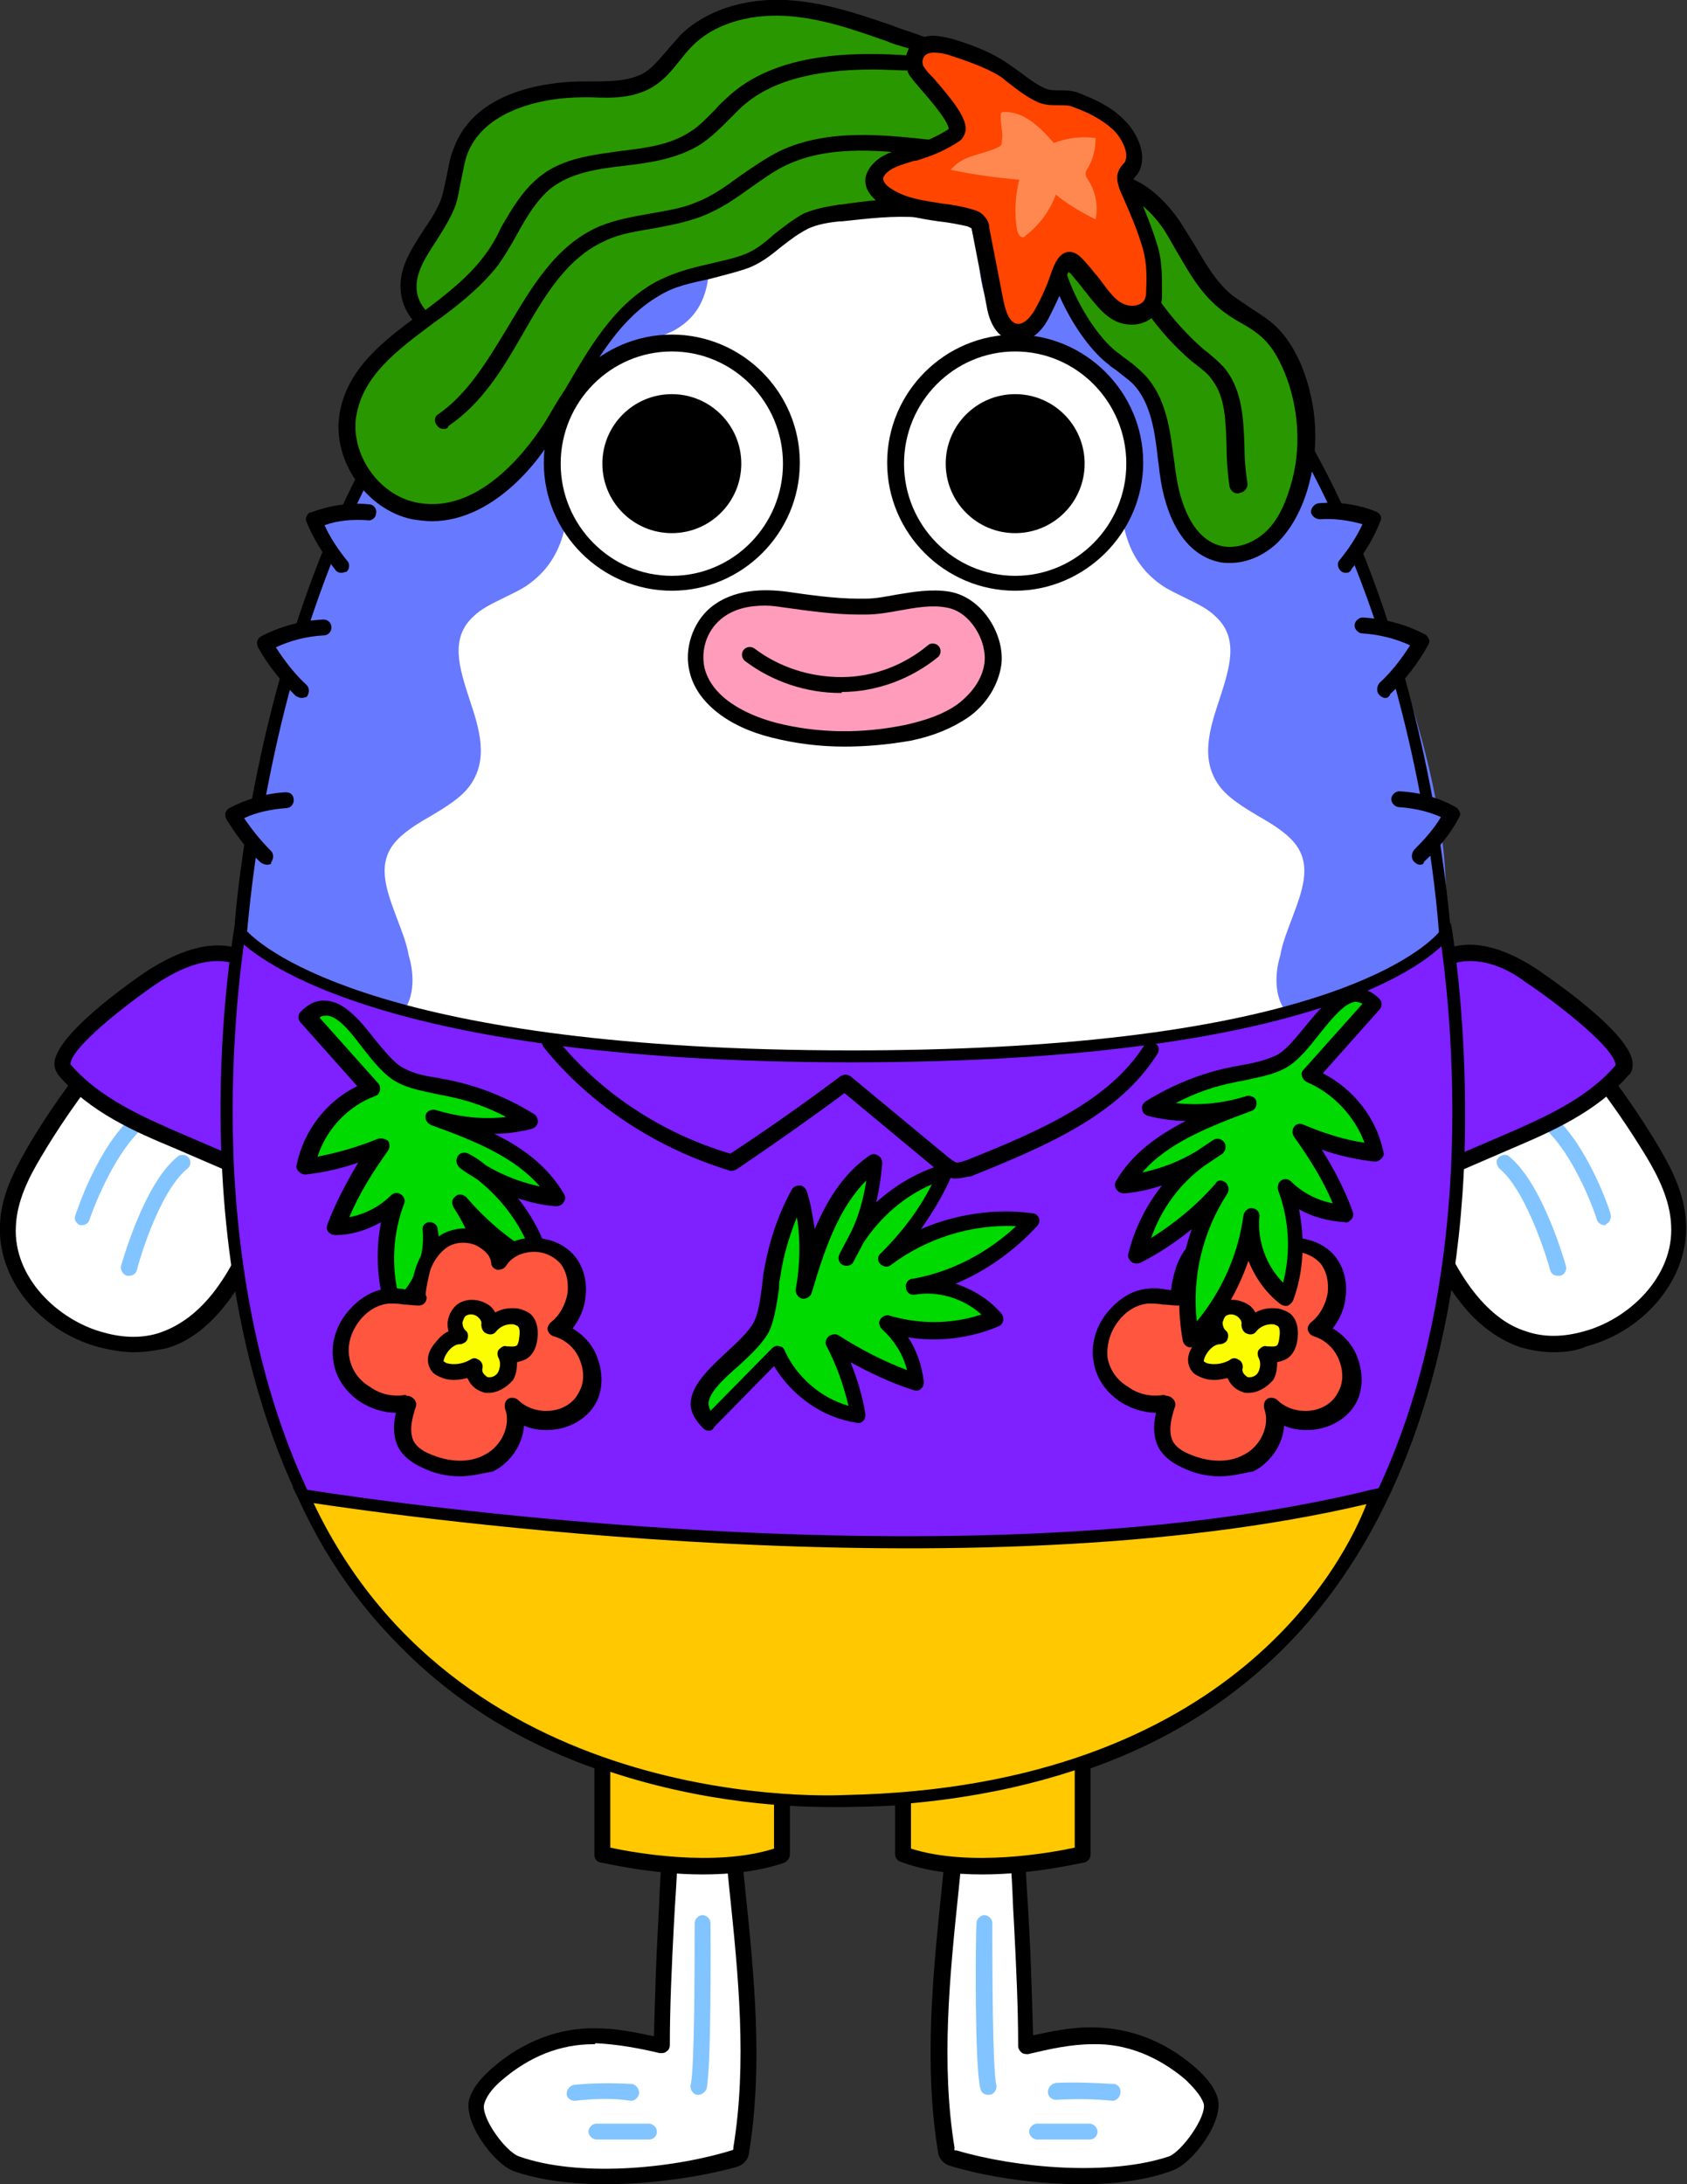 <?xml version="1.0" encoding="utf-8"?>
<!-- Generator: Adobe Illustrator 26.5.0, SVG Export Plug-In . SVG Version: 6.00 Build 0)  -->
<svg version="1.1" id="레이어_5" xmlns="http://www.w3.org/2000/svg" xmlns:xlink="http://www.w3.org/1999/xlink" x="0px"
	 y="0px" viewBox="0 0 170 220" style="enable-background:new 0 0 170 220;" xml:space="preserve">
<rect x="0" y="0" width="170" height="220" fill="#333333" stroke="none"/>
<g>
	<g>
		<path style="fill:#FFFFFF;" d="M166.6,116.1c1.3,2.2,2.5,4.7,2.6,7.3c0.3,5.4-4.2,10.1-9.4,11.5c-2.1,0.5-4.3,0.7-6.3,0
			c-2.4-0.8-4.4-2.6-6-4.7c-3.8-5.2-5.1-11.8-5.2-18.3c0-3,0.3-6.2,1.9-8.7C151.1,92.1,163.3,110.5,166.6,116.1z"/>
		<path d="M156.5,136.2c-1.1,0-2.2-0.2-3.3-0.5c-2.3-0.8-4.5-2.4-6.4-5c-3.5-4.8-5.3-11.1-5.3-18.8c0-2.8,0.2-6.3,2-9.2
			c1.6-2.6,3.6-3.9,6-3.9c7.6,0.1,16.1,14.1,17.7,16.8c1.3,2.2,2.6,4.8,2.7,7.6c0.3,5.4-4,10.8-10,12.4
			C158.8,136.1,157.6,136.2,156.5,136.2z M149.5,100.5c-1.8,0-3.3,1-4.6,3.1c-1.6,2.5-1.8,5.8-1.7,8.3c0,7.3,1.7,13.3,5,17.8
			c1.7,2.3,3.6,3.8,5.6,4.4c1.7,0.6,3.7,0.6,5.8,0c4.5-1.2,9.1-5.5,8.8-10.7c-0.1-2.5-1.3-4.9-2.5-6.9v0
			C164.9,114.9,156.4,100.6,149.5,100.5C149.5,100.5,149.5,100.5,149.5,100.5z"/>
	</g>
	<path style="fill:#82C4FF;" d="M161.7,123.4c-0.3,0-0.7-0.2-0.8-0.6c0-0.1-2.1-6.4-5.4-9.3c-0.3-0.3-0.4-0.8-0.1-1.1
		c0.3-0.3,0.8-0.4,1.1-0.1c3.6,3.2,5.8,9.8,5.8,10c0.1,0.4-0.1,0.9-0.5,1C161.9,123.4,161.8,123.4,161.7,123.4z"/>
	<path style="fill:#82C4FF;" d="M157,128.5c-0.4,0-0.7-0.2-0.8-0.6c0-0.1-2.2-7.8-5.1-10.2c-0.3-0.3-0.4-0.8-0.1-1.1
		c0.3-0.3,0.8-0.4,1.1-0.1c3.4,2.8,5.6,10.7,5.7,11c0.1,0.4-0.1,0.9-0.6,1C157.1,128.5,157,128.5,157,128.5z"/>
	<g>
		<path style="fill:#7E20FF;" d="M163.5,107.8c-3,3.5-7.3,5.4-11.5,7.2c-2.6,1.1-5.3,2.3-7.9,3.4c-1.2-4.6-1.7-9.4-1.7-14.2
			c0-2.6,0.3-6.1,2.8-7.5c3-1.6,6.4-0.2,9.1,1.4C155.5,98.9,165.3,105.7,163.5,107.8z"/>
		<path d="M143.5,119.5l-0.2-0.9c-1.2-4.7-1.8-9.6-1.7-14.4c0-2.1,0.1-6.5,3.2-8.2c2.7-1.5,6-1,9.9,1.5c0.1,0.1,9.3,6.1,9.8,9.4
			c0.1,0.7-0.1,1.2-0.4,1.4l0,0c-3.2,3.7-7.8,5.7-11.8,7.4L143.5,119.5z M148.1,96.8c-0.9,0-1.7,0.2-2.5,0.6c-2,1.1-2.4,3.9-2.4,6.8
			c-0.1,4.4,0.4,8.8,1.4,13.1l7-3c3.9-1.7,8.3-3.6,11.2-7l0,0c0,0,0-0.1,0-0.1c-0.3-2-7.1-7-9.1-8.3
			C151.7,97.4,149.8,96.8,148.1,96.8z"/>
	</g>
</g>
<g>
	<g>
		<path style="fill:#FFFFFF;" d="M3.4,116.1c-1.3,2.2-2.5,4.7-2.6,7.3c-0.3,5.4,4.2,10.1,9.4,11.5c2.1,0.5,4.3,0.7,6.3,0
			c2.4-0.8,4.4-2.6,6-4.7c3.8-5.2,5.1-11.8,5.2-18.3c0-3-0.3-6.2-1.9-8.7C18.9,92.1,6.7,110.5,3.4,116.1z"/>
		<path d="M13.5,136.2c-1.1,0-2.3-0.2-3.5-0.5c-6-1.6-10.3-6.9-10-12.4c0.1-2.9,1.5-5.5,2.7-7.6l0,0c1.6-2.8,10.1-16.7,17.7-16.8
			c0,0,0.1,0,0.1,0c2.4,0,4.4,1.3,6,3.9c1.8,2.9,2,6.4,2,9.2c0,7.7-1.8,14-5.3,18.8c-1.9,2.6-4,4.3-6.4,5
			C15.8,136,14.7,136.2,13.5,136.2z M4.1,116.6L4.1,116.6c-1.2,2-2.4,4.4-2.5,6.9c-0.3,5.2,4.3,9.5,8.8,10.7c2.1,0.6,4.1,0.6,5.8,0
			c2-0.7,3.9-2.1,5.6-4.4c3.3-4.5,5-10.5,5-17.8c0-2.5-0.2-5.8-1.7-8.3c-1.3-2.1-2.8-3.1-4.6-3.1c0,0,0,0-0.1,0
			C13.6,100.6,5.1,114.9,4.1,116.6z"/>
	</g>
	<path style="fill:#82C4FF;" d="M8.3,123.4c-0.1,0-0.2,0-0.2,0c-0.4-0.1-0.7-0.6-0.5-1c0.1-0.3,2.2-6.8,5.8-10
		c0.3-0.3,0.8-0.3,1.1,0.1c0.3,0.3,0.3,0.9-0.1,1.1c-3.3,3-5.4,9.3-5.4,9.3C8.9,123.2,8.6,123.4,8.3,123.4z"/>
	<path style="fill:#82C4FF;" d="M13,128.5c-0.1,0-0.1,0-0.2,0c-0.4-0.1-0.7-0.6-0.6-1c0.1-0.3,2.3-8.3,5.7-11
		c0.3-0.3,0.9-0.2,1.1,0.1c0.3,0.3,0.2,0.9-0.1,1.1c-3,2.4-5.1,10.1-5.1,10.2C13.7,128.3,13.4,128.5,13,128.5z"/>
	<g>
		<path style="fill:#7E20FF;" d="M6.5,107.8c3,3.5,7.3,5.4,11.5,7.2c2.6,1.1,5.3,2.3,7.9,3.4c1.2-4.6,1.7-9.4,1.7-14.2
			c0-2.6-0.3-6.1-2.8-7.5c-3-1.6-6.4-0.2-9.1,1.4C14.5,98.9,4.7,105.7,6.5,107.8z"/>
		<path d="M26.5,119.5l-8.8-3.8C13.6,114,9,112,5.9,108.3c-0.2-0.3-0.5-0.7-0.4-1.4c0.5-3.3,9.7-9.4,9.8-9.4
			c3.9-2.4,7.2-2.9,9.9-1.5c3.2,1.8,3.2,6.1,3.2,8.2c0.1,4.9-0.5,9.7-1.7,14.4L26.5,119.5z M21.9,96.8c-1.7,0-3.6,0.7-5.7,2
			c-2,1.3-8.8,6.3-9.1,8.3l0,0.1c2.9,3.4,7.3,5.3,11.2,7l7,3c1-4.3,1.5-8.7,1.4-13.1c0-2.9-0.4-5.7-2.4-6.8
			C23.6,97,22.8,96.8,21.9,96.8z"/>
	</g>
</g>
<g>
	<path style="fill:#7E20FF;" d="M24.2,93.6c-0.3,1.8-1.8,11.9-1.2,24.5C23.7,131,26.8,149,38,162.3c10.5,12.6,26.3,19,47,19
		c20.6,0,36.4-6.4,47-19c6.1-7.4,13.7-21,14.9-44.2c0.7-12.6-0.9-22.7-1.2-24.5H24.2z"/>
	<path d="M84.9,182c-20.8,0-36.8-6.5-47.4-19.3c-11.2-13.5-14.4-31.7-15.1-44.5c-0.7-12.7,0.9-22.8,1.2-24.7l0.1-0.5h122.5l0.1,0.5
		c0.3,1.9,1.8,12,1.2,24.7c-1.2,23.3-8.9,37.1-15.1,44.5C121.7,175.5,105.7,182,84.9,182z M24.7,94.2c-0.4,2.8-1.7,12.2-1.1,23.9
		c0.7,12.7,3.8,30.6,14.8,43.8c10.4,12.5,26,18.8,46.5,18.8c20.5,0,36.1-6.3,46.5-18.8c6.1-7.3,13.6-20.8,14.8-43.8
		c0.6-11.7-0.7-21.1-1.1-23.9H24.7z"/>
</g>
<g>
	<g>
		<g>
			<path style="fill:#FFFFFF;" d="M101.8,175.2c0.5,0.4,0.2,3.4,0.3,4.1c0.1,1.5,0.2,2.9,0.3,4.4c0.2,2.8,0.3,5.7,0.5,8.5
				c0.2,4.6,0.4,9.2,0.5,13.8c2.2-0.5,4.4-0.9,6.6-1c3.7-0.1,7.2,1.4,10,3.8c0.9,0.8,1.7,1.6,2.1,2.7c0.5,1.8-2.3,5.7-4,6.3
				c-6.2,2.1-15.7,1.3-21.9-0.5c-0.2-0.1-0.4-0.1-0.6-0.3c-0.1-0.2-0.2-0.4-0.2-0.6c-2-12.5,0.8-25.5,1.4-38
				c0.1-1.1,0.1-2.2,0.7-3.1C98.1,174.5,101,174.5,101.8,175.2z"/>
			<path d="M109,220c-4.6,0-9.4-0.7-13.1-1.8c-0.3-0.1-0.7-0.2-1-0.6c-0.3-0.3-0.4-0.8-0.4-1c-1.4-8.7-0.5-17.7,0.4-26.4
				c0.4-3.9,0.8-7.9,1-11.8c0.1-1.1,0.1-2.4,0.9-3.5c0.5-0.7,1.4-0.9,2.1-1c1.1-0.1,2.7,0.1,3.4,0.7c0.5,0.5,0.6,1.4,0.5,3.8
				c0,0.4,0,0.7,0,0.9c0.1,1.5,0.2,2.9,0.3,4.4c0.2,2.8,0.3,5.7,0.5,8.5l0.1,1.8c0.2,3.6,0.3,7.3,0.4,11c1.9-0.4,3.8-0.8,5.8-0.8
				c3.8,0,7.4,1.3,10.5,4c0.9,0.8,1.9,1.8,2.3,3.1c0.7,2.3-2.5,6.6-4.5,7.3C115.6,219.6,112.4,220,109,220z M96.2,216.6
				c0,0,0.1,0,0.2,0c6.1,1.8,15.4,2.6,21.4,0.6c1.3-0.5,3.8-4,3.5-5.3c-0.3-0.9-1.1-1.7-1.8-2.4c-2.8-2.4-6.1-3.7-9.4-3.6
				c-2.2,0-4.4,0.5-6.5,1c-0.2,0-0.5,0-0.7-0.2c-0.2-0.2-0.3-0.4-0.3-0.6c0-4-0.2-8-0.4-12l-0.1-1.8c-0.1-2.8-0.3-5.7-0.5-8.5
				c-0.1-1.5-0.2-2.9-0.3-4.4c0-0.2,0-0.6,0-1c0-0.7,0-2.1-0.1-2.6c-0.3-0.2-1-0.3-1.8-0.3c-0.7,0-1.1,0.2-1.2,0.3
				c-0.5,0.7-0.5,1.6-0.6,2.7c-0.2,3.9-0.6,8-1,11.9c-0.9,8.6-1.8,17.5-0.4,26C96.1,216.4,96.2,216.5,96.2,216.6
				C96.2,216.6,96.2,216.6,96.2,216.6z M101.2,175.8C101.2,175.8,101.2,175.8,101.2,175.8L101.2,175.8L101.2,175.8z"/>
		</g>
		<path style="fill:#82C4FF;" d="M99.6,211c-0.4,0-0.7-0.2-0.8-0.6c-0.6-2.2-0.5-15.2-0.4-16.7c0-0.4,0.4-0.8,0.8-0.8c0,0,0,0,0,0
			c0.4,0,0.8,0.4,0.8,0.8c0,4,0,14.6,0.4,16.3c0.1,0.4-0.2,0.9-0.6,1C99.8,210.9,99.7,211,99.6,211z"/>
		<path style="fill:#82C4FF;" d="M112.1,211.6C112.1,211.6,112,211.6,112.1,211.6c-1.9-0.2-3.8-0.2-5.7-0.1c-0.4,0-0.8-0.3-0.8-0.8
			c0-0.4,0.3-0.8,0.8-0.9c1.9-0.1,3.9,0,5.8,0.1c0.4,0,0.8,0.4,0.7,0.9C112.9,211.2,112.5,211.6,112.1,211.6z"/>
		<path style="fill:#82C4FF;" d="M109.8,215.5h-5.3c-0.4,0-0.8-0.4-0.8-0.8s0.4-0.8,0.8-0.8h5.3c0.4,0,0.8,0.4,0.8,0.8
			S110.3,215.5,109.8,215.5z"/>
	</g>
	<g>
		<g>
			<path style="fill:#FFFFFF;" d="M68.2,175.2c-0.5,0.4-0.2,3.4-0.3,4.1c-0.1,1.5-0.2,2.9-0.3,4.4c-0.2,2.8-0.3,5.7-0.5,8.5
				c-0.2,4.6-0.4,9.2-0.5,13.8c-2.2-0.5-4.4-0.9-6.6-1c-3.7-0.1-7.2,1.4-10,3.8c-0.9,0.8-1.7,1.6-2.1,2.7c-0.5,1.8,2.3,5.7,4,6.3
				c6.2,2.1,15.7,1.3,21.9-0.5c0.2-0.1,0.4-0.1,0.6-0.3c0.1-0.2,0.2-0.4,0.2-0.6c2-12.5-0.8-25.5-1.4-38c-0.1-1.1-0.1-2.2-0.7-3.1
				C71.9,174.5,69,174.5,68.2,175.2z"/>
			<path d="M61,220c-3.4,0-6.6-0.4-9.2-1.3c-2-0.7-5.2-5-4.5-7.3c0.4-1.3,1.4-2.3,2.3-3.1c3.1-2.7,6.8-4.1,10.5-4
				c2,0,3.9,0.4,5.8,0.8c0.1-3.7,0.2-7.4,0.4-11l0.1-1.8c0.1-2.8,0.3-5.7,0.5-8.5c0.1-1.5,0.2-2.9,0.3-4.4c0-0.2,0-0.5,0-0.9
				c0-2.4,0-3.3,0.5-3.8l0,0c0.7-0.7,2.3-0.9,3.4-0.7c0.7,0.1,1.6,0.3,2.1,1c0.8,1.1,0.8,2.4,0.9,3.5c0.2,3.9,0.6,7.9,1,11.8
				c0.9,8.7,1.8,17.7,0.4,26.4c0,0.2-0.1,0.7-0.4,1c-0.3,0.4-0.7,0.5-1,0.6C70.4,219.3,65.6,220,61,220z M59.8,205.9
				c-3.3,0-6.4,1.2-9.2,3.6c-0.7,0.6-1.5,1.4-1.8,2.4c-0.4,1.3,2.1,4.8,3.5,5.3c5.9,2.1,15.2,1.3,21.4-0.6c0.1,0,0.2-0.1,0.2-0.1h0
				c0,0,0-0.1,0-0.2c1.4-8.5,0.5-17.4-0.4-26c-0.4-3.9-0.8-8-1-11.9c-0.1-1.1-0.1-2-0.6-2.7c-0.1-0.1-0.5-0.3-1.2-0.3
				c-0.8,0-1.6,0.1-1.8,0.3c-0.1,0.5-0.1,2-0.1,2.6c0,0.4,0,0.8,0,1c-0.1,1.5-0.2,2.9-0.3,4.4c-0.2,2.8-0.3,5.7-0.5,8.5l-0.1,1.8
				c-0.2,3.9-0.4,8-0.4,12c0,0.2-0.1,0.5-0.3,0.6c-0.2,0.2-0.4,0.2-0.7,0.2c-2.1-0.5-4.3-0.9-6.5-1C60,205.9,59.9,205.9,59.8,205.9z
				 M68.8,175.8C68.8,175.8,68.8,175.8,68.8,175.8C68.8,175.8,68.8,175.8,68.8,175.8C68.8,175.8,68.8,175.8,68.8,175.8z M68.2,175.2
				L68.2,175.2L68.2,175.2z"/>
		</g>
		<path style="fill:#82C4FF;" d="M70.4,211c-0.1,0-0.1,0-0.2,0c-0.4-0.1-0.7-0.6-0.6-1c0.4-1.7,0.4-12.4,0.4-16.3
			c0-0.4,0.4-0.8,0.8-0.8c0,0,0,0,0,0c0.4,0,0.8,0.4,0.8,0.8c0,1.5,0.1,14.5-0.4,16.7C71.1,210.7,70.7,211,70.4,211z"/>
		<path style="fill:#82C4FF;" d="M57.9,211.6c-0.4,0-0.8-0.3-0.8-0.7c0-0.4,0.3-0.8,0.7-0.9c1.9-0.2,3.9-0.2,5.8-0.1
			c0.4,0,0.8,0.4,0.8,0.9c0,0.4-0.4,0.8-0.8,0.8C61.7,211.3,59.8,211.4,57.9,211.6C58,211.6,57.9,211.6,57.9,211.6z"/>
		<path style="fill:#82C4FF;" d="M65.4,215.5h-5.3c-0.4,0-0.8-0.4-0.8-0.8s0.4-0.8,0.8-0.8h5.3c0.4,0,0.8,0.4,0.8,0.8
			S65.9,215.5,65.4,215.5z"/>
	</g>
	<g>
		<path style="fill:#FFC800;" d="M60.6,171.3l0,15.5c0,0,10.8,2.7,18.1,0V178"/>
		<path d="M70.8,188.8c-5.3,0-10-1.2-10.3-1.2c-0.4-0.1-0.6-0.4-0.6-0.8l0-15.5c0-0.5,0.3-0.8,0.8-0.8c0.4,0,0.8,0.4,0.8,0.8l0,14.8
			c2.3,0.5,10.5,2,16.5,0.1V178c0-0.4,0.4-0.8,0.8-0.8s0.8,0.4,0.8,0.8v8.8c0,0.3-0.2,0.6-0.5,0.8C76.5,188.5,73.6,188.8,70.8,188.8
			z"/>
	</g>
	<g>
		<path style="fill:#FFC800;" d="M109.2,171.3l0,15.5c0,0-10.8,2.7-18.1,0V178"/>
		<path d="M99,188.8c-2.8,0-5.7-0.3-8.3-1.3c-0.3-0.1-0.5-0.4-0.5-0.8V178c0-0.4,0.4-0.8,0.8-0.8s0.8,0.4,0.8,0.8v8.2
			c6,1.9,14.2,0.4,16.5-0.1l0-14.8c0-0.4,0.4-0.8,0.8-0.8c0.4,0,0.8,0.4,0.8,0.8l0,15.5c0,0.4-0.3,0.7-0.6,0.8
			C109,187.6,104.3,188.8,99,188.8z"/>
	</g>
</g>
<g>
	<g>
		<path style="fill:#00DA01;" d="M40.4,108.4c1.5,0.8,3.2,1,4.8,1.3c2.9,0.6,5.7,1.7,8.2,3.3c-3.2,0.8-6.6,0.7-9.8-0.3
			c4.8,1.7,9.9,3.7,12.5,8.1c-3.4-0.4-6.7-1.6-9.4-3.6c4,2.2,7.1,6.3,8.1,10.8c-3.2-1.7-6.1-3.9-8.5-6.7c2.9,4.4,4,10,3,15.1
			c-3.3-3.3-5.5-7.7-6-12.4c0.3,3.1-1.1,6.3-3.6,8.1c-1.3-3.6-1.2-7.5,0.1-11.1c-1.6,1.6-3.8,2.6-6.1,2.6c1.1-2.9,2.7-5.6,4.5-8.1
			c-2.4,1-4.9,1.7-7.5,2.1c0.8-3.5,3.4-6.5,6.7-7.8c-2.2-2.4-4.3-4.8-6.5-7.2C34.5,99,37.2,106.7,40.4,108.4z"/>
		<path d="M49.4,137.1c-0.2,0-0.4-0.1-0.6-0.2c-2.4-2.4-4.2-5.4-5.3-8.6c-0.7,1.7-1.8,3.3-3.3,4.4c-0.2,0.2-0.5,0.2-0.7,0.1
			c-0.2-0.1-0.4-0.3-0.5-0.5c-1-2.9-1.2-6.2-0.6-9.2c-1.4,0.8-3,1.3-4.6,1.3c-0.3,0-0.5-0.1-0.7-0.3c-0.2-0.2-0.2-0.5-0.1-0.8
			c0.8-2.1,1.9-4.2,3.1-6.2c-1.7,0.6-3.5,1-5.3,1.2c-0.3,0-0.5-0.1-0.7-0.3s-0.3-0.5-0.2-0.7c0.7-3.4,3-6.4,6.1-7.9l-5.7-6.4
			c-0.3-0.3-0.3-0.8,0-1.1c0.8-0.8,1.6-1.2,2.6-1.1c1.8,0.1,3.4,2,4.8,3.8c1,1.2,2,2.5,3,3c1.1,0.6,2.3,0.8,3.6,1
			c0.3,0.1,0.7,0.1,1,0.2c3,0.6,5.9,1.8,8.5,3.4c0.3,0.2,0.4,0.5,0.4,0.8c0,0.3-0.3,0.6-0.6,0.7c-1.2,0.3-2.5,0.5-3.8,0.5
			c2.9,1.4,5.4,3.3,7,6c0.2,0.3,0.2,0.6,0,0.9c-0.2,0.3-0.5,0.4-0.8,0.4c-1.3-0.1-2.6-0.4-3.8-0.8c1.6,2,2.8,4.4,3.4,6.9
			c0.1,0.3,0,0.6-0.3,0.8c-0.2,0.2-0.6,0.2-0.9,0.1c-1.8-0.9-3.6-2.1-5.2-3.4c1.3,3.6,1.6,7.5,0.9,11.3c-0.1,0.3-0.3,0.5-0.6,0.6
			C49.5,137.1,49.4,137.1,49.4,137.1z M43.3,123.1c0.4,0,0.8,0.3,0.8,0.7c0.5,3.9,2.1,7.7,4.7,10.7c0.5-4.5-0.6-9.1-3.1-12.9
			c-0.2-0.4-0.2-0.8,0.2-1.1c0.3-0.3,0.8-0.2,1.1,0.1c1.9,2.2,4.1,4.1,6.5,5.5c-1.1-2.9-3-5.4-5.4-7.3c-0.6-0.4-1.2-0.7-1.8-1.2
			c-0.3-0.3-0.4-0.7-0.2-1.1c0.2-0.4,0.7-0.5,1.1-0.3c0.6,0.3,1.2,0.7,1.8,1.2c1.7,1,3.5,1.7,5.4,2.1c-2.6-3-6.6-4.6-11-6.2
			c-0.4-0.2-0.6-0.6-0.5-1c0.1-0.4,0.6-0.6,1-0.5c2.3,0.7,4.8,1,7.1,0.7c-1.9-1-3.9-1.7-6-2.1c-0.3-0.1-0.7-0.1-1-0.2
			c-1.3-0.3-2.7-0.5-4-1.2l0,0c-1.3-0.7-2.4-2.1-3.5-3.5c-1.2-1.6-2.5-3.2-3.6-3.2c-0.2,0-0.5,0-0.7,0.2l5.9,6.6
			c0.2,0.2,0.2,0.5,0.2,0.7c-0.1,0.3-0.2,0.5-0.5,0.6c-2.7,1-4.9,3.3-5.8,6.1c2.1-0.4,4.1-1,6.1-1.8c0.3-0.1,0.7,0,1,0.2
			c0.2,0.3,0.2,0.7,0,1c-1.5,2.1-2.9,4.3-3.9,6.7c1.6-0.3,3.1-1.1,4.2-2.2c0.3-0.3,0.7-0.3,1-0.1c0.3,0.2,0.5,0.6,0.3,1
			c-1.1,2.9-1.3,6.3-0.5,9.3c1.7-1.7,2.6-4.2,2.4-6.6C42.5,123.5,42.8,123.1,43.3,123.1C43.3,123.1,43.3,123.1,43.3,123.1z"/>
	</g>
	<g>
		<path style="fill:#00DA01;" d="M76.7,133.5c0.7-1.5,0.8-3.2,1-4.9c0.4-2.9,1.4-5.8,2.8-8.4c1,3.2,1.1,6.6,0.3,9.8
			c1.4-4.9,3.1-10.1,7.3-13c-0.2,3.4-1.2,6.8-3.1,9.6c2-4.2,5.8-7.4,10.2-8.8c-1.4,3.3-3.6,6.4-6.2,8.9c4.2-3.2,9.7-4.6,14.9-3.9
			c-3.1,3.5-7.4,5.9-12,6.8c3.1-0.5,6.3,0.7,8.3,3.1c-3.5,1.5-7.4,1.7-11,0.5c1.7,1.5,2.8,3.7,3,5.9c-3-1-5.8-2.3-8.4-4
			c1.2,2.3,2,4.8,2.5,7.4c-3.5-0.6-6.7-3-8.2-6.2c-2.3,2.3-4.5,4.6-6.8,6.9C67.7,140,75.3,136.8,76.7,133.5z"/>
		<path d="M71.4,144.1c-0.2,0-0.4-0.1-0.5-0.2c-0.8-0.8-1.3-1.6-1.3-2.5c0-1.8,1.8-3.5,3.5-5.1c1.2-1.1,2.4-2.2,2.9-3.2
			c0.5-1.1,0.6-2.3,0.8-3.6c0-0.3,0.1-0.7,0.1-1c0.5-3.1,1.4-6,2.9-8.7c0.2-0.3,0.5-0.4,0.8-0.4c0.3,0,0.6,0.3,0.7,0.6
			c0.4,1.2,0.6,2.5,0.8,3.8c1.3-3,2.9-5.6,5.5-7.4c0.3-0.2,0.6-0.2,0.9,0c0.3,0.2,0.4,0.4,0.4,0.8c-0.1,1.3-0.3,2.6-0.6,3.9
			c1.9-1.7,4.2-3.1,6.7-3.8c0.3-0.1,0.6,0,0.8,0.2c0.2,0.2,0.3,0.6,0.1,0.9c-0.8,1.9-1.9,3.7-3.1,5.4c3.5-1.5,7.4-2.1,11.2-1.6
			c0.3,0,0.6,0.2,0.7,0.5c0.1,0.3,0,0.6-0.2,0.8c-2.3,2.5-5.1,4.5-8.2,5.8c1.8,0.6,3.4,1.6,4.6,3c0.2,0.2,0.2,0.5,0.2,0.7
			c-0.1,0.3-0.2,0.5-0.5,0.6c-2.8,1.2-6.1,1.6-9.1,1.1c0.9,1.3,1.4,2.9,1.6,4.5c0,0.3-0.1,0.5-0.3,0.7c-0.2,0.2-0.5,0.2-0.8,0.1
			c-2.2-0.7-4.3-1.7-6.3-2.8c0.7,1.7,1.2,3.4,1.5,5.2c0,0.3,0,0.5-0.2,0.7c-0.2,0.2-0.4,0.3-0.7,0.2c-3.4-0.5-6.5-2.7-8.3-5.7
			l-6,6.1C71.8,144.1,71.6,144.1,71.4,144.1z M80.3,122.6c-0.8,2-1.4,4-1.7,6.2c-0.1,0.3-0.1,0.7-0.1,1c-0.2,1.4-0.4,2.8-0.9,4.1
			l0,0c-0.6,1.3-1.9,2.5-3.2,3.7c-1.5,1.3-3,2.7-3,3.8c0,0.2,0.1,0.5,0.2,0.7l6.2-6.3c0.2-0.2,0.5-0.3,0.7-0.2
			c0.3,0,0.5,0.2,0.6,0.5c1.2,2.6,3.6,4.7,6.4,5.5c-0.5-2.1-1.2-4.1-2.2-6c-0.2-0.3-0.1-0.7,0.2-1c0.3-0.2,0.7-0.3,1-0.1
			c2.2,1.4,4.5,2.6,6.9,3.5c-0.4-1.6-1.3-3-2.5-4.1c-0.3-0.3-0.4-0.7-0.2-1c0.2-0.3,0.6-0.5,0.9-0.4c3,0.9,6.3,0.9,9.3-0.1
			c-1.8-1.6-4.3-2.4-6.7-2c-0.4,0.1-0.9-0.2-0.9-0.7c-0.1-0.4,0.2-0.9,0.7-0.9c3.9-0.7,7.5-2.6,10.4-5.3c-4.5-0.2-9,1.2-12.6,3.9
			c-0.3,0.3-0.8,0.2-1.1-0.1c-0.3-0.3-0.3-0.8,0.1-1.1c2-2,3.8-4.3,5.1-6.9c-2.8,1.2-5.2,3.3-6.9,5.9c-0.3,0.6-0.7,1.3-1,1.9
			c-0.2,0.4-0.7,0.5-1.1,0.3c-0.4-0.2-0.5-0.7-0.3-1.1c0.3-0.6,0.7-1.3,1-1.9c0.9-1.7,1.4-3.6,1.7-5.5c-2.8,2.8-4.2,6.9-5.5,11.3
			c-0.1,0.4-0.6,0.7-1,0.6c-0.4-0.1-0.7-0.6-0.6-1C80.6,127.5,80.7,125,80.3,122.6z M76.7,133.5L76.7,133.5L76.7,133.5z"/>
	</g>
	<g>
		<g>
			<path style="fill:#FF563F;" d="M118.8,130.7c-1,0-2-0.3-3-0.2c-3,0.3-5.3,3.5-4.8,6.4c0.5,2.9,3.7,5.1,6.6,4.5
				c-0.4,1.3-0.8,2.9-0.1,4.1c0.4,0.7,1.1,1.2,1.9,1.6c2,0.9,4.4,1.2,6.4,0.1c2-1,3.2-3.5,2.4-5.6c2,2.1,6,1.7,7.5-0.8
				c1.5-2.5-0.2-6.3-3-6.9c2.1-1.6,2.7-5,1.1-7.1c-1.7-2.1-5.4-2-6.8,0.3c-0.3-2.4-3.6-3.4-5.6-2.1c-1,0.6-1.6,1.5-2,2.6
				C119.3,127.8,118.5,130.7,118.8,130.7z"/>
			<path d="M122.9,148.7c-1.3,0-2.6-0.3-3.8-0.9c-1.1-0.5-1.8-1.1-2.3-1.9c-0.6-1.1-0.6-2.4-0.3-3.6c-1.2,0-2.5-0.4-3.6-1.1
				c-1.5-1-2.5-2.5-2.7-4.1c-0.3-1.6,0.2-3.4,1.3-4.8c1.1-1.4,2.6-2.4,4.2-2.5c0.7-0.1,1.3,0,1.9,0.1c0.1,0,0.3,0,0.4,0.1
				c0.1-1.2,0.6-2.6,0.6-2.6c0.5-1.3,1.3-2.3,2.4-3c1.3-0.8,3.1-0.9,4.6-0.2c0.7,0.4,1.3,0.9,1.7,1.5c0.7-0.6,1.7-1,2.8-1
				c1.7-0.1,3.4,0.6,4.4,1.8c0.9,1.1,1.3,2.6,1.1,4.1c-0.1,1.2-0.6,2.3-1.3,3.2c1,0.6,1.9,1.5,2.4,2.7c0.7,1.7,0.7,3.5-0.1,4.9
				c-0.8,1.4-2.4,2.4-4.2,2.6c-1.1,0.1-2.1,0-3-0.4c-0.1,1.8-1.3,3.7-3.1,4.6C125.2,148.4,124.1,148.7,122.9,148.7z M117.6,140.6
				c0.2,0,0.4,0.1,0.6,0.3c0.2,0.2,0.3,0.5,0.2,0.8c-0.4,1.2-0.7,2.5-0.2,3.5c0.3,0.5,0.8,0.9,1.5,1.2c2,0.9,4.1,1,5.7,0.1
				c1.7-0.9,2.6-3,2-4.6c-0.1-0.4,0-0.8,0.3-1c0.3-0.2,0.8-0.1,1,0.1c0.8,0.8,2,1.2,3.2,1.1c1.3-0.1,2.4-0.8,2.9-1.8
				c0.6-1,0.6-2.2,0.1-3.4c-0.5-1.2-1.5-2-2.5-2.3c-0.3-0.1-0.5-0.3-0.6-0.6c-0.1-0.3,0.1-0.6,0.3-0.8c0.9-0.7,1.5-1.8,1.7-3
				c0.1-1.1-0.1-2.1-0.7-2.9c-0.7-0.8-1.8-1.3-3-1.2c-1.1,0.1-2,0.6-2.5,1.4c-0.2,0.3-0.5,0.4-0.9,0.4c-0.3-0.1-0.6-0.3-0.6-0.7
				c-0.1-0.9-0.9-1.4-1.4-1.7c-1-0.5-2.2-0.4-3,0.1c-0.9,0.6-1.4,1.5-1.7,2.2c-0.1,0.3-0.5,2-0.6,2.6c0,0.1,0.1,0.2,0.1,0.3
				c0,0.4-0.3,0.8-0.8,0.8c0,0,0,0,0,0l0,0c-0.5,0-1-0.1-1.5-0.1c-0.5-0.1-1-0.1-1.5-0.1c-1.2,0.1-2.3,0.8-3.1,1.9
				c-0.8,1.1-1.1,2.4-1,3.5c0.2,1.2,0.9,2.3,2.1,3c1.1,0.8,2.4,1,3.6,0.8C117.5,140.6,117.6,140.6,117.6,140.6z M118.8,129.9
				C118.8,129.9,118.8,129.9,118.8,129.9C118.8,129.9,118.8,129.9,118.8,129.9C118.8,129.9,118.8,129.9,118.8,129.9
				C118.8,129.9,118.8,129.9,118.8,129.9z"/>
		</g>
		<g>
			<path style="fill:#FCFD00;" d="M123.2,131.9c-0.9,0.6-1,2-0.2,2.7c-0.8-0.1-1.4,0.5-1.9,1.1c-0.4,0.6-0.8,1.4-0.4,1.9
				c0.2,0.2,0.4,0.3,0.7,0.4c1,0.3,2.1,0.1,3-0.5c-0.3,0.7,0.3,1.6,1,1.8c0.8,0.2,1.6-0.2,2-0.9c0.4-0.7,0.4-1.5,0.1-2.3
				c0.6,0.1,1.3,0.1,1.8-0.3c0.3-0.3,0.4-0.6,0.5-1c0.2-0.7,0.2-1.6-0.4-2.1c-0.2-0.2-0.5-0.3-0.8-0.3c-1-0.2-2,0.2-2.6,1
				C126.1,132.2,124.3,131.1,123.2,131.9z"/>
			<path d="M125.8,140.3c-0.2,0-0.4,0-0.6-0.1c-0.6-0.2-1.1-0.6-1.4-1.2c0-0.1-0.1-0.1-0.1-0.2c-0.8,0.2-1.7,0.3-2.5,0
				c-0.5-0.2-0.9-0.4-1.1-0.7c-0.6-0.8-0.5-1.9,0.4-2.9c0.4-0.5,0.8-0.9,1.3-1.1c-0.1-0.3-0.1-0.6-0.1-0.9c0.1-0.8,0.5-1.5,1.1-1.9
				l0,0c0.8-0.5,1.9-0.5,2.8,0c0.4,0.2,0.7,0.5,0.9,0.9c0.7-0.4,1.5-0.5,2.3-0.4c0.5,0.1,0.9,0.3,1.2,0.5c0.5,0.4,1,1.3,0.7,2.9
				c-0.1,0.5-0.3,1-0.7,1.4c-0.4,0.4-0.9,0.5-1.3,0.6c0,0.7-0.1,1.3-0.4,1.8C127.6,139.8,126.7,140.3,125.8,140.3z M124.4,136.8
				c0.2,0,0.3,0.1,0.5,0.2c0.3,0.2,0.4,0.6,0.3,0.9c0,0.1,0,0.3,0.1,0.4c0.1,0.2,0.3,0.3,0.4,0.4c0.4,0.1,0.9-0.1,1.1-0.5
				c0.2-0.4,0.3-1,0-1.5c-0.1-0.3-0.1-0.6,0.1-0.8c0.2-0.2,0.5-0.4,0.7-0.3c0.3,0,0.9,0.1,1.1-0.1c0.1-0.1,0.2-0.5,0.2-0.6
				c0.1-0.6,0.1-1.1-0.1-1.3c-0.1-0.1-0.2-0.1-0.4-0.2c-0.7-0.1-1.4,0.2-1.8,0.7c-0.2,0.3-0.6,0.4-1,0.2c-0.3-0.1-0.5-0.5-0.5-0.9
				c0.1-0.4-0.3-0.7-0.4-0.8c-0.3-0.2-0.7-0.3-1.1-0.1h0c-0.2,0.1-0.3,0.4-0.4,0.7c0,0.3,0.1,0.6,0.3,0.8c0.3,0.2,0.3,0.6,0.2,0.9
				c-0.1,0.3-0.5,0.5-0.8,0.5c-0.5,0-1,0.5-1.2,0.8c-0.3,0.4-0.4,0.8-0.4,0.9c0,0,0.1,0.1,0.3,0.2c0.7,0.2,1.6,0.1,2.3-0.3
				C124,136.9,124.2,136.8,124.4,136.8z M123.2,131.9L123.2,131.9L123.2,131.9z"/>
		</g>
	</g>
	<g>
		<g>
			<path style="fill:#FF563F;" d="M42.3,130.7c-1,0-2-0.3-3-0.2c-3,0.3-5.3,3.5-4.8,6.4c0.5,2.9,3.7,5.1,6.6,4.5
				c-0.4,1.3-0.8,2.9-0.1,4.1c0.4,0.7,1.1,1.2,1.9,1.6c2,0.9,4.4,1.2,6.4,0.1s3.2-3.5,2.4-5.6c2,2.1,6,1.7,7.5-0.8s-0.2-6.3-3-6.9
				c2.1-1.6,2.7-5,1.1-7.1s-5.4-2-6.8,0.3c-0.3-2.4-3.6-3.4-5.6-2.1c-1,0.6-1.6,1.5-2,2.6C42.7,127.8,41.9,130.7,42.3,130.7z"/>
			<path d="M46.3,148.7c-1.3,0-2.6-0.3-3.8-0.9c-1.1-0.5-1.8-1.1-2.3-1.9c-0.6-1.1-0.6-2.4-0.3-3.6c-1.2,0-2.5-0.4-3.6-1.1
				c-1.5-1-2.5-2.5-2.7-4.1c-0.3-1.6,0.2-3.4,1.3-4.8c1.1-1.4,2.6-2.4,4.2-2.5c0.7-0.1,1.3,0,1.9,0.1c0.1,0,0.3,0,0.4,0.1
				c0.1-1.2,0.6-2.6,0.6-2.6c0.5-1.3,1.3-2.3,2.4-3c1.3-0.8,3.1-0.9,4.6-0.2c0.7,0.4,1.3,0.9,1.7,1.5c0.7-0.6,1.7-1,2.8-1
				c1.7-0.1,3.4,0.6,4.4,1.8c0.9,1.1,1.3,2.6,1.1,4.1c-0.1,1.2-0.6,2.3-1.3,3.2c1,0.6,1.9,1.5,2.4,2.7c0.7,1.7,0.7,3.5-0.1,4.9
				c-0.8,1.4-2.4,2.4-4.2,2.6c-1.1,0.1-2.1,0-3-0.4c-0.1,1.8-1.3,3.7-3.1,4.6C48.6,148.4,47.5,148.7,46.3,148.7z M41.1,140.6
				c0.2,0,0.4,0.1,0.6,0.3c0.2,0.2,0.3,0.5,0.2,0.8c-0.4,1.2-0.7,2.5-0.2,3.5c0.3,0.5,0.8,0.9,1.5,1.2c2,0.9,4.1,1,5.7,0.1
				c1.7-0.9,2.6-3,2-4.6c-0.1-0.4,0-0.8,0.3-1c0.3-0.2,0.8-0.1,1,0.1c0.8,0.8,2,1.2,3.2,1.1c1.3-0.1,2.4-0.8,2.9-1.8
				c0.6-1,0.6-2.2,0.1-3.4c-0.5-1.2-1.5-2-2.6-2.3c-0.3-0.1-0.5-0.3-0.6-0.6c-0.1-0.3,0.1-0.6,0.3-0.8c0.9-0.7,1.5-1.8,1.7-3
				c0.1-1.1-0.1-2.1-0.7-2.9c-0.7-0.8-1.8-1.3-3-1.2c-1.1,0.1-2,0.6-2.5,1.4c-0.2,0.3-0.5,0.4-0.9,0.4c-0.3-0.1-0.6-0.3-0.6-0.7
				c-0.1-0.9-0.9-1.4-1.4-1.7c-1-0.5-2.2-0.4-3,0.1c-0.9,0.6-1.4,1.5-1.7,2.2c-0.1,0.3-0.5,2-0.5,2.6c0,0.1,0.1,0.2,0.1,0.3
				c0,0.4-0.3,0.8-0.8,0.8c0,0,0,0,0,0l0,0c-0.5,0-1-0.1-1.5-0.1c-0.5-0.1-1-0.1-1.5-0.1c-1.2,0.1-2.3,0.8-3.1,1.9
				c-0.8,1.1-1.1,2.4-0.9,3.5c0.2,1.2,0.9,2.3,2.1,3c1.1,0.8,2.4,1,3.6,0.8C40.9,140.6,41,140.6,41.1,140.6z M42.3,129.9
				C42.2,129.9,42.2,129.9,42.3,129.9C42.2,129.9,42.2,129.9,42.3,129.9C42.3,129.9,42.3,129.9,42.3,129.9
				C42.3,129.9,42.3,129.9,42.3,129.9z"/>
		</g>
		<g>
			<path style="fill:#FCFD00;" d="M46.6,131.9c-0.9,0.6-1,2-0.2,2.7c-0.8-0.1-1.4,0.5-1.9,1.1c-0.4,0.6-0.8,1.4-0.4,1.9
				c0.2,0.2,0.4,0.3,0.7,0.4c1,0.3,2.1,0.1,3-0.5c-0.3,0.7,0.3,1.6,1,1.8c0.8,0.2,1.6-0.2,2-0.9c0.4-0.7,0.4-1.5,0.1-2.3
				c0.6,0.1,1.3,0.1,1.8-0.3c0.3-0.3,0.4-0.6,0.5-1c0.2-0.7,0.2-1.6-0.4-2.1c-0.2-0.2-0.5-0.3-0.8-0.3c-1-0.2-2,0.2-2.6,1
				C49.5,132.2,47.7,131.1,46.6,131.9z"/>
			<path d="M49.2,140.3c-0.2,0-0.4,0-0.6-0.1c-0.6-0.2-1.1-0.6-1.4-1.2c0-0.1-0.1-0.1-0.1-0.2c-0.8,0.2-1.7,0.3-2.5,0
				c-0.5-0.2-0.9-0.4-1.1-0.7c-0.6-0.8-0.5-1.9,0.4-2.9c0.4-0.5,0.8-0.9,1.3-1.1c-0.1-0.3-0.1-0.6-0.1-0.9c0.1-0.8,0.5-1.5,1.1-1.9
				l0,0c0.8-0.5,1.9-0.5,2.8,0c0.4,0.2,0.7,0.5,0.9,0.9c0.7-0.4,1.5-0.5,2.3-0.4c0.5,0.1,0.9,0.3,1.2,0.5c0.5,0.4,1,1.3,0.7,2.9
				c-0.1,0.5-0.3,1-0.7,1.4c-0.4,0.4-0.9,0.5-1.3,0.6c0,0.7-0.1,1.3-0.4,1.8C51,139.8,50.1,140.3,49.2,140.3z M47.8,136.8
				c0.2,0,0.3,0.1,0.5,0.2c0.3,0.2,0.4,0.6,0.3,0.9c0,0.1,0,0.3,0.1,0.4c0.1,0.2,0.3,0.3,0.4,0.4c0.4,0.1,0.9-0.1,1.1-0.5
				c0.2-0.4,0.3-1,0-1.5c-0.1-0.3-0.1-0.6,0.1-0.8c0.2-0.2,0.5-0.4,0.7-0.3c0.3,0,0.9,0.1,1.1-0.1c0.1-0.1,0.2-0.5,0.2-0.6
				c0.1-0.6,0.1-1.1-0.1-1.3c-0.1-0.1-0.2-0.1-0.4-0.2c-0.7-0.1-1.4,0.2-1.8,0.7c-0.2,0.3-0.6,0.4-1,0.2c-0.3-0.1-0.5-0.5-0.5-0.9
				c0.1-0.4-0.3-0.7-0.4-0.8c-0.3-0.2-0.7-0.3-1.1-0.1h0c-0.2,0.1-0.3,0.4-0.4,0.7c0,0.3,0.1,0.6,0.3,0.8c0.3,0.2,0.3,0.6,0.2,0.9
				c-0.1,0.3-0.5,0.5-0.8,0.5c-0.5,0-1,0.5-1.2,0.8c-0.3,0.4-0.4,0.8-0.4,0.9c0,0,0.1,0.1,0.3,0.2c0.7,0.2,1.6,0.1,2.3-0.3
				C47.5,136.9,47.6,136.8,47.8,136.8z M46.6,131.9L46.6,131.9L46.6,131.9z"/>
		</g>
	</g>
	<g>
		<path style="fill:#00DA01;" d="M128.9,107c-1.5,0.8-3.2,1-4.8,1.3c-2.9,0.6-5.7,1.7-8.2,3.3c3.2,0.8,6.6,0.7,9.8-0.3
			c-4.8,1.7-9.9,3.7-12.5,8.1c3.4-0.4,6.7-1.6,9.4-3.6c-4,2.2-7.1,6.3-8.1,10.8c3.2-1.7,6.1-3.9,8.5-6.7c-2.9,4.4-4,10-3,15.1
			c3.3-3.3,5.5-7.7,6-12.4c-0.3,3.1,1.1,6.3,3.6,8.1c1.3-3.6,1.2-7.5-0.1-11.1c1.6,1.6,3.8,2.6,6.1,2.6c-1.1-2.9-2.7-5.6-4.5-8.1
			c2.4,1,4.9,1.7,7.5,2.1c-0.8-3.5-3.4-6.5-6.7-7.8c2.2-2.4,4.3-4.8,6.5-7.2C134.9,97.6,132.1,105.3,128.9,107z"/>
		<path d="M120,135.7c-0.1,0-0.2,0-0.2,0c-0.3-0.1-0.5-0.3-0.6-0.6c-0.7-3.8-0.4-7.7,0.9-11.3c-1.6,1.3-3.4,2.5-5.2,3.4
			c-0.3,0.1-0.6,0.1-0.9-0.1c-0.2-0.2-0.4-0.5-0.3-0.8c0.6-2.5,1.8-4.9,3.4-6.9c-1.2,0.4-2.5,0.7-3.8,0.8c-0.3,0-0.6-0.1-0.8-0.4
			c-0.2-0.3-0.2-0.6,0-0.9c1.6-2.7,4.1-4.5,7-6c-1.3,0-2.6-0.2-3.8-0.5c-0.3-0.1-0.6-0.3-0.6-0.7c-0.1-0.3,0.1-0.6,0.4-0.8
			c2.6-1.6,5.5-2.8,8.5-3.4c0.3-0.1,0.7-0.1,1-0.2c1.3-0.2,2.5-0.5,3.6-1l0,0c1-0.5,2-1.8,3-3c1.5-1.8,3-3.7,4.8-3.8
			c0.9,0,1.8,0.3,2.6,1.1c0.3,0.3,0.3,0.8,0,1.1l-5.7,6.4c3.1,1.6,5.4,4.5,6.1,7.9c0.1,0.3,0,0.5-0.2,0.7c-0.2,0.2-0.4,0.3-0.7,0.3
			c-1.8-0.2-3.6-0.6-5.3-1.2c1.2,1.9,2.3,4,3.1,6.2c0.1,0.3,0.1,0.5-0.1,0.8c-0.2,0.2-0.4,0.4-0.7,0.3c-1.6-0.1-3.2-0.5-4.6-1.3
			c0.6,3,0.5,6.3-0.6,9.2c-0.1,0.2-0.3,0.4-0.5,0.5c-0.2,0.1-0.5,0-0.7-0.1c-1.5-1.1-2.6-2.7-3.3-4.4c-1.1,3.2-2.9,6.2-5.3,8.6
			C120.4,135.6,120.2,135.7,120,135.7z M123,118.9c0.2,0,0.3,0.1,0.5,0.2c0.3,0.3,0.4,0.7,0.2,1.1c-2.5,3.8-3.6,8.4-3.1,12.9
			c2.5-3,4.2-6.8,4.7-10.7c0.1-0.4,0.5-0.8,0.9-0.7c0.4,0,0.8,0.4,0.7,0.9c-0.2,2.4,0.7,4.9,2.4,6.6c0.8-3.1,0.6-6.4-0.5-9.3
			c-0.1-0.4,0-0.8,0.3-1c0.3-0.2,0.7-0.2,1,0.1c1.1,1.1,2.6,1.9,4.2,2.2c-1-2.4-2.4-4.6-3.9-6.7c-0.2-0.3-0.2-0.7,0-1
			c0.2-0.3,0.6-0.4,1-0.2c1.9,0.8,4,1.5,6.1,1.8c-1-2.7-3.2-5-5.8-6.1c-0.2-0.1-0.4-0.3-0.5-0.6c-0.1-0.3,0-0.5,0.2-0.7l5.9-6.6
			c-0.2-0.1-0.5-0.2-0.7-0.2c-1.1,0.1-2.4,1.7-3.6,3.2c-1.1,1.4-2.2,2.8-3.5,3.5l0,0c-1.3,0.7-2.7,0.9-4,1.2c-0.3,0.1-0.7,0.1-1,0.2
			c-2.1,0.4-4.1,1.1-6,2.1c2.4,0.3,4.9,0,7.1-0.7c0.4-0.1,0.9,0.1,1,0.5c0.1,0.4-0.1,0.9-0.5,1c-4.3,1.6-8.4,3.2-11,6.2
			c1.9-0.4,3.7-1.1,5.4-2.1c0.6-0.4,1.2-0.8,1.8-1.2c0.4-0.2,0.8-0.1,1.1,0.3c0.2,0.4,0.1,0.8-0.2,1.1c-0.6,0.4-1.2,0.8-1.8,1.2
			c-2.5,1.8-4.4,4.4-5.4,7.3c2.4-1.5,4.7-3.4,6.5-5.5C122.6,119,122.8,118.9,123,118.9z M128.9,107L128.9,107L128.9,107z"/>
	</g>
</g>
<path d="M96.4,118.7c-0.1,0-0.2,0-0.3,0c-0.7-0.1-1.3-0.5-1.6-0.8l-9.4-7.8c-3.5,2.6-7.2,5.2-10.9,7.7c-0.2,0.1-0.5,0.2-0.7,0.1
	c-7.5-2.3-14.1-6.7-18.7-12.4c-0.3-0.4-0.2-0.9,0.1-1.1c0.4-0.3,0.9-0.2,1.1,0.1c4.3,5.4,10.5,9.6,17.6,11.7
	c3.8-2.5,7.5-5.1,11.1-7.8c0.3-0.2,0.7-0.2,1,0l9.9,8.2c0.3,0.2,0.5,0.4,0.8,0.5c0.2,0,0.6-0.1,0.9-0.2c7.8-3.1,14.5-6.1,18-11.6
	c0.2-0.4,0.7-0.5,1.1-0.2c0.4,0.2,0.5,0.7,0.2,1.1c-3.8,6-10.8,9.1-18.8,12.3C97.4,118.5,96.9,118.7,96.4,118.7z"/>
<g>
	<g>
		<path style="fill:#FFFFFF;" d="M24.3,94.1c1,1.1,12.3,12.4,61.5,12.4c49.3,0,59-11.3,59.8-12.3c-0.1-1.7-1.5-20.5-9.2-39.1
			C129,37.1,114.1,15.9,85,15.9c-16.1,0-38,6.8-51.5,39.1C25.8,73.5,24.4,92.3,24.3,94.1z"/>
		<path d="M85.8,106.9c-49.3,0-60.7-11.3-61.9-12.5l-0.1-0.2l0-0.2c0.1-2.1,1.6-20.7,9.3-39.2C46.6,22.2,68.8,15.4,85,15.4
			c29.4,0,44.5,21.4,51.9,39.4c7.7,18.6,9.1,37.2,9.3,39.3l0,0.2l-0.1,0.1C145.1,95.7,135.1,106.9,85.8,106.9z M24.8,93.9
			c1.7,1.8,13.7,12,61,12c20.6,0,36.7-1.9,47.9-5.7c8-2.7,10.8-5.6,11.4-6.3c-0.2-2.8-1.7-20.8-9.2-38.8
			c-7.4-17.7-22.2-38.8-51-38.8c-15.9,0-37.7,6.7-51,38.8C26.6,73,25,91,24.8,93.9z"/>
	</g>
	<path style="fill:#6779FF;" d="M24.3,94.1l0.2-4.6c0.3-18.5,14.6-45.7,14.6-45.7c12.5-23.1,33.8-26.1,33.8-26.1
		c-1.2,2-1.3,4.4-1.3,6.8c-0.1,3.4-0.1,6.8-3.7,8.8c-1,0.5-2.1,0.8-3.1,1.2c-0.8,0.2-1.7,0.5-2.5,0.8c-3.7,1.7-5.3,5.3-5.1,11.2
		c0.2,4.2,0.4,9.3-4,12.4c-0.7,0.5-1.6,0.9-2.4,1.3c-1.2,0.6-2.3,1.1-3.1,1.9c-2.4,2.2-1.4,5.2-0.4,8.3c1,3,2,6.1,0,8.8
		c-0.9,1.2-2.4,2.1-3.9,3c-1.4,0.8-2.9,1.7-3.8,2.9c-1.6,2.2-0.6,4.7,0.4,7.4c0.5,1.3,1,2.6,1.2,3.8c0,0,1.1,3.2-0.5,5.5l-10.1-3.6
		L24.3,94.1z"/>
	<path style="fill:#6779FF;" d="M145.7,94.1l0-4.6c-0.3-18.5-14.6-45.7-14.6-45.7c-12.5-23.1-33.8-26.1-33.8-26.1
		c1.2,2,1.3,4.4,1.3,6.8c0.1,3.4,0.1,6.8,3.7,8.8c1,0.5,2.1,0.8,3.1,1.2c0.8,0.2,1.7,0.5,2.5,0.8c3.7,1.7,5.3,5.3,5.1,11.2
		c-0.2,4.2-0.4,9.3,4,12.4c0.7,0.5,1.6,0.9,2.4,1.3c1.2,0.6,2.3,1.1,3.1,1.9c2.4,2.2,1.4,5.2,0.4,8.3c-1,3-2,6.1,0,8.8
		c0.9,1.2,2.4,2.1,3.9,3c1.4,0.8,2.9,1.7,3.8,2.9c1.6,2.2,0.6,4.7-0.4,7.4c-0.5,1.3-1,2.6-1.2,3.8c0,0-1.1,3.2,0.5,5.5l9.3-2.9
		L145.7,94.1z"/>
	<path d="M85.8,107c-49.3,0-60.8-11.3-62-12.6l-0.2-0.2l0-0.3c0.1-2.1,1.6-20.7,9.3-39.3c13.6-32.6,35.8-39.5,52-39.5
		c29.4,0,44.5,21.5,52,39.5c7.7,18.6,9.1,37.2,9.3,39.3l0,0.2l-0.1,0.2C145.2,95.7,135.2,107,85.8,107z M24.9,93.8
		c1.8,1.9,13.9,12,60.9,12c20.6,0,36.7-1.9,47.9-5.7c7.9-2.7,10.7-5.5,11.3-6.2c-0.2-2.9-1.7-20.8-9.2-38.7
		c-7.3-17.7-22.1-38.7-50.9-38.7c-15.9,0-37.6,6.7-50.9,38.7C26.7,72.9,25.2,90.8,24.9,93.8z"/>
	<g>
		<g>
			<g>
				<ellipse style="fill:#FFFFFF;" cx="67.7" cy="46.7" rx="12.1" ry="12.1"/>
				<path d="M67.7,59.5c-7.1,0-12.9-5.8-12.9-12.9s5.8-12.9,12.9-12.9c7.1,0,12.9,5.8,12.9,12.9S74.8,59.5,67.7,59.5z M67.7,35.4
					c-6.2,0-11.2,5.1-11.2,11.3s5,11.3,11.2,11.3c6.2,0,11.2-5.1,11.2-11.3S73.9,35.4,67.7,35.4z"/>
			</g>
			<ellipse cx="67.7" cy="46.7" rx="7" ry="7"/>
			<g>
				<ellipse style="fill:#FFFFFF;" cx="102.3" cy="46.7" rx="12.1" ry="12.1"/>
				<path d="M102.3,59.5c-7.1,0-12.9-5.8-12.9-12.9s5.8-12.9,12.9-12.9c7.1,0,12.9,5.8,12.9,12.9S109.3,59.5,102.3,59.5z
					 M102.3,35.4c-6.2,0-11.2,5.1-11.2,11.3s5,11.3,11.2,11.3c6.2,0,11.2-5.1,11.2-11.3S108.5,35.4,102.3,35.4z"/>
			</g>
			<ellipse cx="102.3" cy="46.7" rx="7" ry="7"/>
		</g>
		<g>
			<path style="fill:#FF9CBC;" d="M86.4,61.1c-2.4,0-5-0.4-7.3-0.7c-2.4-0.3-5.1-0.2-7,1.4c-1.6,1.4-2.4,3.6-1.9,5.7
				c0.8,3.4,4.4,5.2,7.7,6c4.4,1.1,9.1,1.2,13.5,0.2c1.9-0.4,3.8-1,5.4-2.2s2.8-2.8,3.1-4.8c0.4-2.7-1.7-6-4.5-6.5
				c-2.7-0.5-5.6,0.7-8.3,0.8C86.9,61,86.6,61,86.4,61.1z"/>
			<path d="M85.1,75.2c-2.5,0-4.9-0.3-7.3-0.9c-4.5-1.1-7.6-3.6-8.3-6.6c-0.6-2.3,0.3-5,2.1-6.5c2.3-1.9,5.4-1.9,7.7-1.6
				c2.1,0.3,4.8,0.7,7.2,0.7c0,0,0,0,0,0c0.2,0,0.5,0,0.7,0c1,0,2-0.2,3.1-0.4c1.8-0.3,3.6-0.6,5.4-0.3c3.4,0.6,5.6,4.5,5.2,7.4
				c-0.3,2-1.5,4-3.4,5.3c-1.5,1-3.3,1.8-5.7,2.3C89.5,75,87.3,75.2,85.1,75.2z M77.1,61c-1.6,0-3.2,0.3-4.5,1.4
				c-1.4,1.2-2,3.1-1.6,4.9c0.9,3.5,5.3,5,7.2,5.5c4.3,1.1,8.8,1.1,13.1,0.2c2.2-0.5,3.8-1.1,5.1-2c1.5-1.1,2.6-2.6,2.8-4.2
				c0.3-2.2-1.4-5.2-3.8-5.6c-1.5-0.3-3.1,0-4.8,0.3c-1.1,0.2-2.2,0.4-3.4,0.4c-0.2,0-0.5,0-0.7,0l0,0c-2.5,0-5.2-0.4-7.4-0.7
				C78.4,61.1,77.8,61,77.1,61z"/>
		</g>
		<path d="M84.7,69.8c-3.4,0-6.8-1.1-9.6-3.2c-0.4-0.3-0.4-0.8-0.2-1.1c0.3-0.4,0.8-0.4,1.1-0.2c2.5,1.9,5.6,2.9,8.8,2.9
			c3.2,0,6.3-1.2,8.7-3.2c0.3-0.3,0.9-0.2,1.1,0.1c0.3,0.3,0.2,0.9-0.1,1.1c-2.7,2.2-6.2,3.5-9.7,3.5C84.9,69.8,84.8,69.8,84.7,69.8
			z"/>
	</g>
	<g>
		<g>
			<path style="fill:#6779FF;" d="M29,80.5c-1.9,0.1-3.7,0.6-5.3,1.5c0.9,1.6,2,3,3.3,4.2"/>
			<path d="M26.9,87.1c-0.2,0-0.4-0.1-0.6-0.2c-1.4-1.3-2.5-2.8-3.5-4.4c-0.1-0.2-0.1-0.4-0.1-0.6c0.1-0.2,0.2-0.4,0.4-0.5
				c1.7-0.9,3.7-1.5,5.7-1.6c0.5,0,0.8,0.3,0.8,0.8c0,0.4-0.3,0.8-0.8,0.8c-1.4,0.1-2.9,0.4-4.2,1c0.8,1.2,1.7,2.3,2.7,3.3
				c0.3,0.3,0.3,0.8,0,1.2C27.4,87,27.2,87.1,26.9,87.1z"/>
		</g>
		<g>
			<path style="fill:#6779FF;" d="M37.1,51.4c-1.9-0.2-3.7,0.1-5.5,0.8c0.7,1.7,1.6,3.2,2.7,4.6"/>
			<path d="M34.4,57.7c-0.2,0-0.5-0.1-0.6-0.3c-1.2-1.5-2.2-3.1-2.9-4.8c-0.1-0.2-0.1-0.4,0-0.6c0.1-0.2,0.2-0.4,0.5-0.4
				c1.8-0.7,3.9-1,5.8-0.8c0.4,0,0.8,0.4,0.7,0.9c0,0.4-0.4,0.8-0.9,0.7c-1.4-0.1-2.9,0-4.3,0.5c0.6,1.3,1.4,2.5,2.3,3.6
				c0.3,0.3,0.2,0.9-0.1,1.1C34.7,57.6,34.6,57.7,34.4,57.7z"/>
		</g>
		<g>
			<path style="fill:#6779FF;" d="M32.6,63.1c-2.1,0.1-4.1,0.6-5.9,1.6c1,1.7,2.2,3.3,3.7,4.7"/>
			<path d="M30.4,70.3c-0.2,0-0.4-0.1-0.6-0.2C28.3,68.6,27,67,26,65.2c-0.1-0.2-0.1-0.4-0.1-0.6c0.1-0.2,0.2-0.4,0.4-0.5
				c1.9-1,4.1-1.6,6.3-1.7c0.4,0,0.8,0.3,0.8,0.8c0,0.4-0.3,0.8-0.8,0.8c-1.7,0.1-3.3,0.5-4.8,1.2c0.9,1.4,1.9,2.7,3.1,3.8
				c0.3,0.3,0.3,0.8,0,1.2C30.8,70.2,30.6,70.3,30.4,70.3z"/>
		</g>
		<g>
			<path style="fill:#6779FF;" d="M141,80.5c1.9,0.1,3.7,0.6,5.3,1.5c-0.9,1.6-2,3-3.3,4.2"/>
			<path d="M143.1,87.1c-0.2,0-0.4-0.1-0.6-0.3c-0.3-0.3-0.3-0.8,0-1.2c1-1,2-2.1,2.7-3.3c-1.3-0.6-2.8-0.9-4.2-1
				c-0.4,0-0.8-0.4-0.8-0.8c0-0.4,0.4-0.8,0.8-0.8c2,0.1,3.9,0.6,5.7,1.6c0.2,0.1,0.3,0.3,0.4,0.5c0.1,0.2,0,0.4-0.1,0.6
				c-0.9,1.7-2.1,3.1-3.5,4.4C143.5,87,143.3,87.1,143.1,87.1z"/>
		</g>
		<g>
			<path style="fill:#6779FF;" d="M132.9,51.4c1.9-0.2,3.7,0.1,5.5,0.8c-0.7,1.7-1.6,3.2-2.7,4.6"/>
			<path d="M135.6,57.7c-0.2,0-0.4-0.1-0.5-0.2c-0.3-0.3-0.4-0.8-0.1-1.1c0.9-1.1,1.7-2.3,2.3-3.6c-1.4-0.4-2.9-0.6-4.3-0.5
				c-0.4,0-0.8-0.3-0.9-0.7c0-0.4,0.3-0.8,0.7-0.9c2-0.2,4,0.1,5.8,0.8c0.2,0.1,0.4,0.2,0.5,0.4c0.1,0.2,0.1,0.4,0,0.6
				c-0.7,1.8-1.7,3.4-2.9,4.8C136.1,57.6,135.9,57.7,135.6,57.7z"/>
		</g>
		<g>
			<path style="fill:#6779FF;" d="M137.4,63.1c2.1,0.1,4.1,0.6,5.9,1.6c-1,1.7-2.2,3.3-3.7,4.7"/>
			<path d="M139.6,70.3c-0.2,0-0.4-0.1-0.6-0.3c-0.3-0.3-0.3-0.8,0-1.2c1.2-1.1,2.2-2.4,3.1-3.8c-1.5-0.7-3.2-1.1-4.8-1.2
				c-0.4,0-0.8-0.4-0.8-0.8c0-0.4,0.4-0.8,0.8-0.8c2.2,0.1,4.4,0.7,6.3,1.7c0.2,0.1,0.3,0.3,0.4,0.5c0.1,0.2,0,0.4-0.1,0.6
				c-1,1.8-2.3,3.5-3.8,4.9C140,70.2,139.8,70.3,139.6,70.3z"/>
		</g>
	</g>
</g>
<g>
	<path style="fill:#FFC800;" d="M30.5,150.6c0,0,64.7,10.7,108.1,0c0,0-8.5,29.9-53.4,30.8C85.2,181.4,45.7,184.2,30.5,150.6z"/>
	<path d="M83.2,182c-8.3,0-40.1-2-53.2-31.2l-0.5-1l1.1,0.2c0.6,0.1,65.1,10.6,107.8,0l1-0.2l-0.3,1c-0.1,0.3-9.2,30.3-54,31.2
		C85.2,182,84.5,182,83.2,182z M31.6,151.4c15.1,31.7,53.2,29.4,53.6,29.4c39.3-0.8,50.5-24.1,52.5-29.3
		C97.8,160.9,40.2,152.7,31.6,151.4z"/>
</g>
<g>
	<g>
		<path style="fill:#299800;" d="M89.7,3.4C86.3,2.2,82.8,1,79.2,0.8s-7.5,0.8-10,3.3c-1.3,1.3-2.3,3-3.9,3.9
			C63.4,9.2,61.1,9,58.9,9c-5,0-10.8,1.6-12.6,6.3c-0.6,1.7-0.6,3.5-1.2,5.2c-1.1,3.1-4.4,5.7-3.9,9c0.4,2.7,3.3,4.5,6.1,4.5
			c2.8,0,5.3-1.3,7.8-2.6C66.7,25,78,17.5,90.8,13.9c2-0.6,4.1-1.1,5.5-2.7C100.5,6.4,92.6,4.4,89.7,3.4z"/>
		<path d="M47.3,34.8C47.3,34.8,47.3,34.8,47.3,34.8c-3.1,0-6.5-2-6.9-5.3c-0.3-2.4,1-4.3,2.2-6.2c0.7-1,1.4-2.1,1.8-3.1
			c0.3-0.8,0.4-1.6,0.6-2.4c0.2-0.9,0.3-1.9,0.7-2.8C48,8.6,56.4,8.2,58.9,8.2l0.7,0c1.8,0,3.7,0,5.2-0.8c0.9-0.5,1.6-1.4,2.4-2.3
			c0.4-0.5,0.9-1,1.3-1.5C71,1.1,74.9-0.2,79.2,0C83,0.2,86.5,1.4,90,2.6l0,0c0.2,0.1,0.5,0.2,0.8,0.3c2.7,0.9,6.7,2.2,7.4,4.9
			c0.4,1.3-0.1,2.6-1.3,4c-1.4,1.7-3.6,2.3-5.6,2.8l-0.3,0.1c-10,2.8-19.3,8.1-28.3,13.3c-2.5,1.4-4.9,2.8-7.4,4.2
			C52.8,33.5,50.2,34.8,47.3,34.8z M58.8,9.8c-4.6,0-10.1,1.5-11.7,5.7c-0.3,0.8-0.4,1.6-0.6,2.5c-0.2,0.9-0.3,1.8-0.6,2.7
			c-0.5,1.3-1.2,2.4-1.9,3.5c-1.1,1.7-2.2,3.3-2,5.1c0.3,2.4,3,3.8,5.3,3.8c0,0,0,0,0,0c2.5,0,4.9-1.2,7.4-2.5
			c2.5-1.3,4.9-2.7,7.3-4.1c9.1-5.2,18.4-10.5,28.6-13.4l0.3-0.1c1.8-0.5,3.7-1,4.8-2.3c0.8-1,1.2-1.8,1-2.5
			c-0.5-1.9-4.3-3.1-6.4-3.7c-0.3-0.1-0.6-0.2-0.8-0.3l0,0C86.1,3,82.7,1.8,79.1,1.6c-3.8-0.2-7.3,0.9-9.4,3.1
			c-0.4,0.4-0.8,0.9-1.2,1.4c-0.8,1-1.6,2-2.8,2.7c-1.9,1.1-4,1.1-6.1,1l-0.7,0C58.9,9.8,58.9,9.8,58.8,9.8z"/>
	</g>
	<g>
		<g>
			<path style="fill:#299800;" d="M66.3,29.2c-5.1,2.9-7.5,8.7-10.6,13.7c-3.1,5-8.3,9.8-14,8.6c-4.2-0.9-7.3-5.4-6.6-9.6
				c1.1-7.1,10-9.8,14.4-15.6c2-2.6,3-6,5.6-8c4.2-3.2,10.5-1.5,15-4.3c1.5-0.9,2.6-2.3,3.9-3.5c4.5-4.3,12.2-4.5,18-4
				c1.1,0.1,2.3,0.2,3.3,0.6c0.9,0.4,1.7,0.9,2.4,1.5c1.7,1.4,3.2,3.1,3.9,5.2s0.3,4.6-1.3,6.1c-2.1,1.9-4.8,1.4-7.4,1.2
				c-2.8-0.3-5.4,0.1-8.2,0.5c-1.1,0.2-2.3,0.3-3.3,0.8c-2.3,1.1-3.9,3.3-6.3,4.1C72.2,27.5,69.2,27.5,66.3,29.2z"/>
			<path d="M43.5,52.5c-0.6,0-1.3-0.1-2-0.2c-4.6-1-8-5.9-7.3-10.5c0.7-4.7,4.6-7.6,8.3-10.3c2.3-1.7,4.6-3.5,6.2-5.6
				c0.7-0.9,1.3-1.9,1.8-3c1.1-1.9,2.2-3.8,4-5.2c2.3-1.8,5.3-2.1,8.1-2.5c2.5-0.3,4.9-0.6,6.9-1.9c1-0.6,1.8-1.5,2.7-2.4
				c0.3-0.4,0.7-0.7,1-1c4.9-4.7,13-4.7,18.6-4.3c1.1,0.1,2.4,0.2,3.6,0.7c1.1,0.4,1.9,1.1,2.6,1.6c2.2,1.8,3.5,3.6,4.2,5.6
				c0.8,2.6,0.2,5.4-1.6,7c-2.2,2-4.9,1.7-7.3,1.5l-0.7-0.1c-2.6-0.2-5,0.1-7.8,0.4l-0.2,0c-1.1,0.1-2.2,0.3-3.1,0.7
				c-1,0.5-1.8,1.1-2.7,1.8c-1.1,0.9-2.2,1.8-3.7,2.3c-1.2,0.4-2.5,0.7-3.6,1c-1.8,0.4-3.5,0.7-5.1,1.7l0,0
				c-3.8,2.2-6.2,6.3-8.4,10.2c-0.6,1.1-1.2,2.2-1.9,3.2C55,45.6,50.1,52.5,43.5,52.5z M88,7c-6.3,0-10.7,1.3-13.5,4
				c-0.3,0.3-0.7,0.7-1,1c-0.9,0.9-1.9,1.9-3,2.6c-2.3,1.4-5,1.8-7.6,2.1c-2.7,0.3-5.3,0.7-7.3,2.2c-1.5,1.2-2.5,2.9-3.5,4.7
				c-0.6,1.1-1.2,2.1-1.9,3.1c-1.8,2.3-4.2,4.2-6.6,5.9c-3.6,2.7-7,5.2-7.7,9.3c-0.6,3.8,2.2,7.9,6,8.7c6.6,1.4,11.7-6,13.1-8.2
				c0.6-1,1.2-2.1,1.9-3.1c2.4-4.1,4.8-8.4,9-10.8c1.8-1,3.7-1.5,5.5-1.9c1.2-0.3,2.3-0.5,3.4-0.9c1.2-0.4,2.2-1.2,3.2-2.1
				c0.9-0.7,1.9-1.5,3-2.1c1.2-0.5,2.4-0.7,3.6-0.9l0.2,0c2.7-0.4,5.3-0.7,8.1-0.5l0.7,0.1c2.2,0.2,4.3,0.4,6-1.1
				c1.5-1.3,1.6-3.6,1.1-5.2c-0.5-1.7-1.7-3.2-3.7-4.8c-0.6-0.5-1.3-1-2.2-1.4c-1-0.4-2.1-0.5-3.1-0.6C90.5,7.1,89.2,7,88,7z
				 M66.3,29.2L66.3,29.2L66.3,29.2z"/>
		</g>
		<path d="M44.7,43.2c-0.3,0-0.5-0.1-0.7-0.4c-0.3-0.4-0.2-0.9,0.2-1.1c3-2.1,5-5.5,7-8.8c2.4-4,4.8-8.2,9.2-10.1
			c1.7-0.7,3.5-1,5.2-1.3c1.6-0.3,3.1-0.5,4.5-1.1c1.6-0.6,3-1.6,4.5-2.7c1.3-0.9,2.6-1.8,4-2.5c4.9-2.3,10.7-1.6,15.3-1.1
			c0.4,0.1,0.8,0.5,0.7,0.9c-0.1,0.4-0.4,0.8-0.9,0.7c-4.4-0.5-9.9-1.2-14.4,0.9c-1.3,0.6-2.5,1.5-3.8,2.4c-1.5,1.1-3,2.1-4.8,2.8
			c-1.6,0.6-3.2,0.9-4.8,1.2c-1.7,0.3-3.3,0.5-4.8,1.2c-3.9,1.7-6.1,5.4-8.4,9.4c-2,3.5-4.1,7-7.5,9.3
			C45.1,43.2,44.9,43.2,44.7,43.2z"/>
	</g>
	<g>
		<g>
			<path style="fill:#299800;" d="M112.1,36.1c0.9,0.7,1.9,1.3,2.7,2.1c2.4,2.4,2.5,6.2,2.9,9.6c0.4,3.4,2,7.3,5.3,8
				c1.8,0.4,3.8-0.3,5.1-1.6c1.4-1.3,2.2-3,2.8-4.8c1.2-4,1-8.4-0.6-12.3c-0.5-1.3-1.2-2.5-2.2-3.5c-1.4-1.3-3.2-2.1-4.6-3.3
				c-2.4-2-3.6-5-5.3-7.5c-1.7-2.6-4.5-4.9-7.5-4.3C101.7,20.2,107.9,33,112.1,36.1z"/>
			<path d="M124,56.7c-0.4,0-0.8,0-1.2-0.1c-4.4-1-5.6-6.4-5.9-8.7c-0.1-0.5-0.1-1-0.2-1.5c-0.3-2.8-0.7-5.8-2.5-7.7
				c-0.5-0.5-1.1-0.9-1.7-1.4c-0.3-0.2-0.6-0.4-0.8-0.6l0,0c-3.2-2.4-7.3-9.8-6.2-14.6c0.4-1.7,1.6-3.8,5-4.5c2.9-0.6,6,1.2,8.4,4.7
				c0.5,0.8,1,1.6,1.5,2.4c1.1,1.9,2.1,3.6,3.6,4.9c0.6,0.5,1.3,0.9,2,1.4c0.9,0.6,1.9,1.2,2.7,2c0.9,0.9,1.7,2.1,2.4,3.7
				c1.7,4.1,1.9,8.6,0.6,12.8c-0.7,2.2-1.7,3.9-3,5.2C127.3,56,125.6,56.7,124,56.7z M112.6,35.5c0.3,0.2,0.5,0.4,0.8,0.6
				c0.7,0.5,1.3,1,1.9,1.6c2.2,2.3,2.6,5.5,3,8.6c0.1,0.5,0.1,1,0.2,1.4c0.2,1.5,1.1,6.5,4.6,7.3c1.4,0.3,3.1-0.2,4.4-1.4
				c1.1-1,1.9-2.5,2.5-4.5c1.2-3.8,0.9-8.1-0.6-11.7c-0.6-1.4-1.2-2.4-2-3.2c-0.7-0.7-1.5-1.2-2.4-1.7c-0.7-0.4-1.5-0.9-2.2-1.5
				c-1.8-1.5-2.9-3.4-4-5.3c-0.5-0.8-0.9-1.6-1.4-2.4c-1.5-2.3-4-4.5-6.7-4c-2.1,0.4-3.4,1.5-3.8,3.3
				C106.1,26.6,109.7,33.3,112.6,35.5L112.6,35.5z"/>
		</g>
		<path d="M124.7,49.7c-0.4,0-0.7-0.3-0.8-0.7c-0.2-1.3-0.3-2.7-0.3-4.1c-0.1-2.5-0.1-4.9-1.5-6.7c-0.4-0.6-1-1-1.6-1.5l-0.4-0.3
			c-3.5-3-6.2-6.9-7.9-11.2c-0.2-0.4,0-0.9,0.5-1.1c0.4-0.2,0.9,0,1.1,0.5c1.6,4.1,4.2,7.7,7.5,10.6l0.4,0.3
			c0.6,0.5,1.3,1.1,1.8,1.7c1.7,2.2,1.8,5,1.9,7.6c0,1.3,0.1,2.6,0.3,3.8c0.1,0.4-0.2,0.9-0.6,1C124.8,49.7,124.8,49.7,124.7,49.7z"
			/>
	</g>
	<g>
		<g>
			<path style="fill:#FF4500;" d="M94.1,4.4c-0.5,0-1.1,0.1-1.4,0.5c-0.5,0.5-0.6,1.2-0.4,1.8c0.1,0.3,0.2,0.5,0.4,0.7
				c0.6,0.9,5,5.2,3.5,6.1c-1.1,0.7-2.4,1.3-3.7,1.7c-1.2,0.4-2.5,0.6-3.6,1.4c-0.5,0.4-0.9,0.9-0.9,1.4c0,0.7,0.6,1.3,1.2,1.7
				c2.5,1.6,5.6,1.4,8.5,2.1c0.3,0.1,0.6,0.2,0.8,0.4c0.2,0.2,0.3,0.5,0.3,0.8c0.5,2.4,0.9,4.8,1.4,7.2c0.2,1.2,0.7,2.7,1.9,3
				c1.3,0.3,2.4-1,3-2.2c0.6-1.2,1.1-2.4,1.5-3.6c0.8-2.5,1.7-1,3,0.5c1.2,1.4,2.3,3.5,4.4,3.6c0.9,0,1.8-0.5,2.1-1.3
				c0.1-0.3,0.1-0.7,0.1-1c0.1-1.8,0-3.3-0.5-5c-0.5-1.7-1.2-3.3-1.9-4.9c-0.2-0.5-0.5-1-0.4-1.6c0.1-0.5,0.6-0.8,0.8-1.3
				c0.5-1.3-0.6-3.2-1.5-4.1c-1.1-1.1-2.7-1.8-4.1-2.4c-1.2-0.5-2.4,0-3.6-0.5c-1.3-0.6-2.5-1.7-3.7-2.5c-1.6-1.1-3.7-1.9-5.6-2.5
				C95.2,4.6,94.6,4.4,94.1,4.4z"/>
			<path d="M102.5,34.4c-0.2,0-0.4,0-0.6-0.1c-1.7-0.4-2.3-2.3-2.5-3.6L98,23.5c0-0.1-0.1-0.4-0.1-0.5c0,0-0.2-0.1-0.4-0.2
				c-0.9-0.2-1.9-0.4-2.9-0.5c-2-0.3-4-0.6-5.8-1.7c-1-0.7-1.6-1.5-1.6-2.4c0-0.8,0.5-1.5,1.2-2.1c0.9-0.7,2-1,3-1.3
				c0.3-0.1,0.5-0.2,0.8-0.2c1.2-0.4,2.3-0.9,3.4-1.6c0-0.8-2.1-3.2-2.8-4c-0.4-0.5-0.8-0.9-0.9-1.1c-0.2-0.2-0.4-0.5-0.5-0.9
				c-0.3-0.9-0.1-2,0.6-2.6c0.5-0.5,1.2-0.8,2-0.8l0,0c0,0,0,0,0,0c0.7,0,1.4,0.2,1.9,0.3c1.7,0.5,4,1.3,5.8,2.6
				c0.3,0.2,0.7,0.5,1,0.7c0.8,0.6,1.7,1.3,2.6,1.7c0.5,0.2,0.9,0.2,1.5,0.2c0.6,0,1.3,0,2,0.3c1.5,0.6,3.1,1.3,4.4,2.6
				c1.1,1,2.4,3.2,1.7,5c-0.1,0.3-0.3,0.6-0.5,0.8c-0.1,0.1-0.2,0.3-0.2,0.4c0,0.2,0.1,0.6,0.3,1l0.1,0.2c0.7,1.6,1.4,3.3,1.9,4.9
				c0.6,1.7,0.6,3.2,0.6,5.3c0,0.4,0,0.8-0.2,1.3c-0.4,1.1-1.6,1.8-2.8,1.8c0,0,0,0-0.1,0c-2.1,0-3.3-1.7-4.3-2.9
				c-0.2-0.3-0.5-0.6-0.7-0.9l-0.4-0.5c-0.3-0.3-0.6-0.8-0.9-1c-0.1,0.1-0.2,0.3-0.3,0.7c-0.4,1.3-1,2.5-1.6,3.7
				C105,33.5,103.8,34.4,102.5,34.4z M94.1,5.3L94.1,5.3c-0.4,0-0.7,0.1-0.9,0.3C93,5.8,92.9,6.2,93,6.5C93,6.6,93.1,6.8,93.3,7
				c0.1,0.2,0.4,0.5,0.8,0.9c1.8,2.1,3.4,4,3.2,5.3c-0.1,0.4-0.3,0.8-0.6,1c-1.2,0.8-2.5,1.4-3.8,1.8c-0.3,0.1-0.5,0.2-0.8,0.2
				c-0.9,0.3-1.8,0.5-2.5,1c-0.4,0.3-0.6,0.6-0.6,0.8c0,0.3,0.3,0.7,0.8,1c1.5,1,3.3,1.2,5.1,1.5c1,0.1,2.1,0.3,3.1,0.6
				c0.4,0.1,0.9,0.3,1.2,0.7c0.4,0.4,0.5,0.9,0.5,1.2l1.4,7.2c0.3,1.5,0.7,2.2,1.3,2.4c0.8,0.2,1.6-0.8,2.1-1.8
				c0.6-1.1,1.1-2.3,1.5-3.5c0.3-0.8,0.7-1.7,1.5-1.9c1-0.2,1.6,0.7,2.4,1.6l0.4,0.5c0.3,0.3,0.5,0.6,0.8,1c0.9,1.2,1.7,2.3,3,2.3
				c0.6,0,1.2-0.3,1.3-0.8c0.1-0.2,0.1-0.5,0.1-0.8c0.1-1.8,0-3.2-0.5-4.7c-0.5-1.6-1.2-3.2-1.9-4.8l-0.1-0.2
				c-0.2-0.5-0.5-1.2-0.4-1.9c0.1-0.5,0.4-0.9,0.6-1.1c0.1-0.1,0.2-0.2,0.2-0.3c0.4-0.9-0.5-2.5-1.3-3.2c-1.1-1-2.5-1.7-3.9-2.2
				c-0.4-0.2-0.9-0.2-1.5-0.2c-0.7,0-1.4,0-2.1-0.3c-1.1-0.5-2-1.2-2.9-1.9c-0.3-0.2-0.6-0.5-0.9-0.7C99.2,6.7,97,6,95.5,5.5
				C95.1,5.4,94.6,5.3,94.1,5.3C94.1,5.3,94.1,5.3,94.1,5.3z"/>
		</g>
		<path style="fill:#FF8851;" d="M95.8,17.1c2.3,0.5,4.6,0.8,6.9,1c-0.4,1.7-0.5,3.4-0.2,5.1c0.1,0.3,0.2,0.7,0.6,0.7
			c0.1,0,0.2-0.1,0.3-0.2c1.4-1.1,2.4-2.5,3-4.1c1.2,1,2.6,1.8,4,2.5c0.3-1.3,0-2.8-0.7-3.9c-0.1-0.2-0.3-0.4-0.3-0.7
			c0-0.3,0.2-0.5,0.3-0.7c0.5-0.9,0.7-1.9,0.7-2.9c-1.4-0.2-2.9,0-4.2,0.5c-1.4-1.6-3.1-3.3-5.2-3.1c-0.4,0,0.1,2.3,0,2.5
			c-0.1,0.9,0.1,0.8-0.8,1.2C98.4,15.7,97,15.7,95.8,17.1z"/>
	</g>
</g>
</svg>
